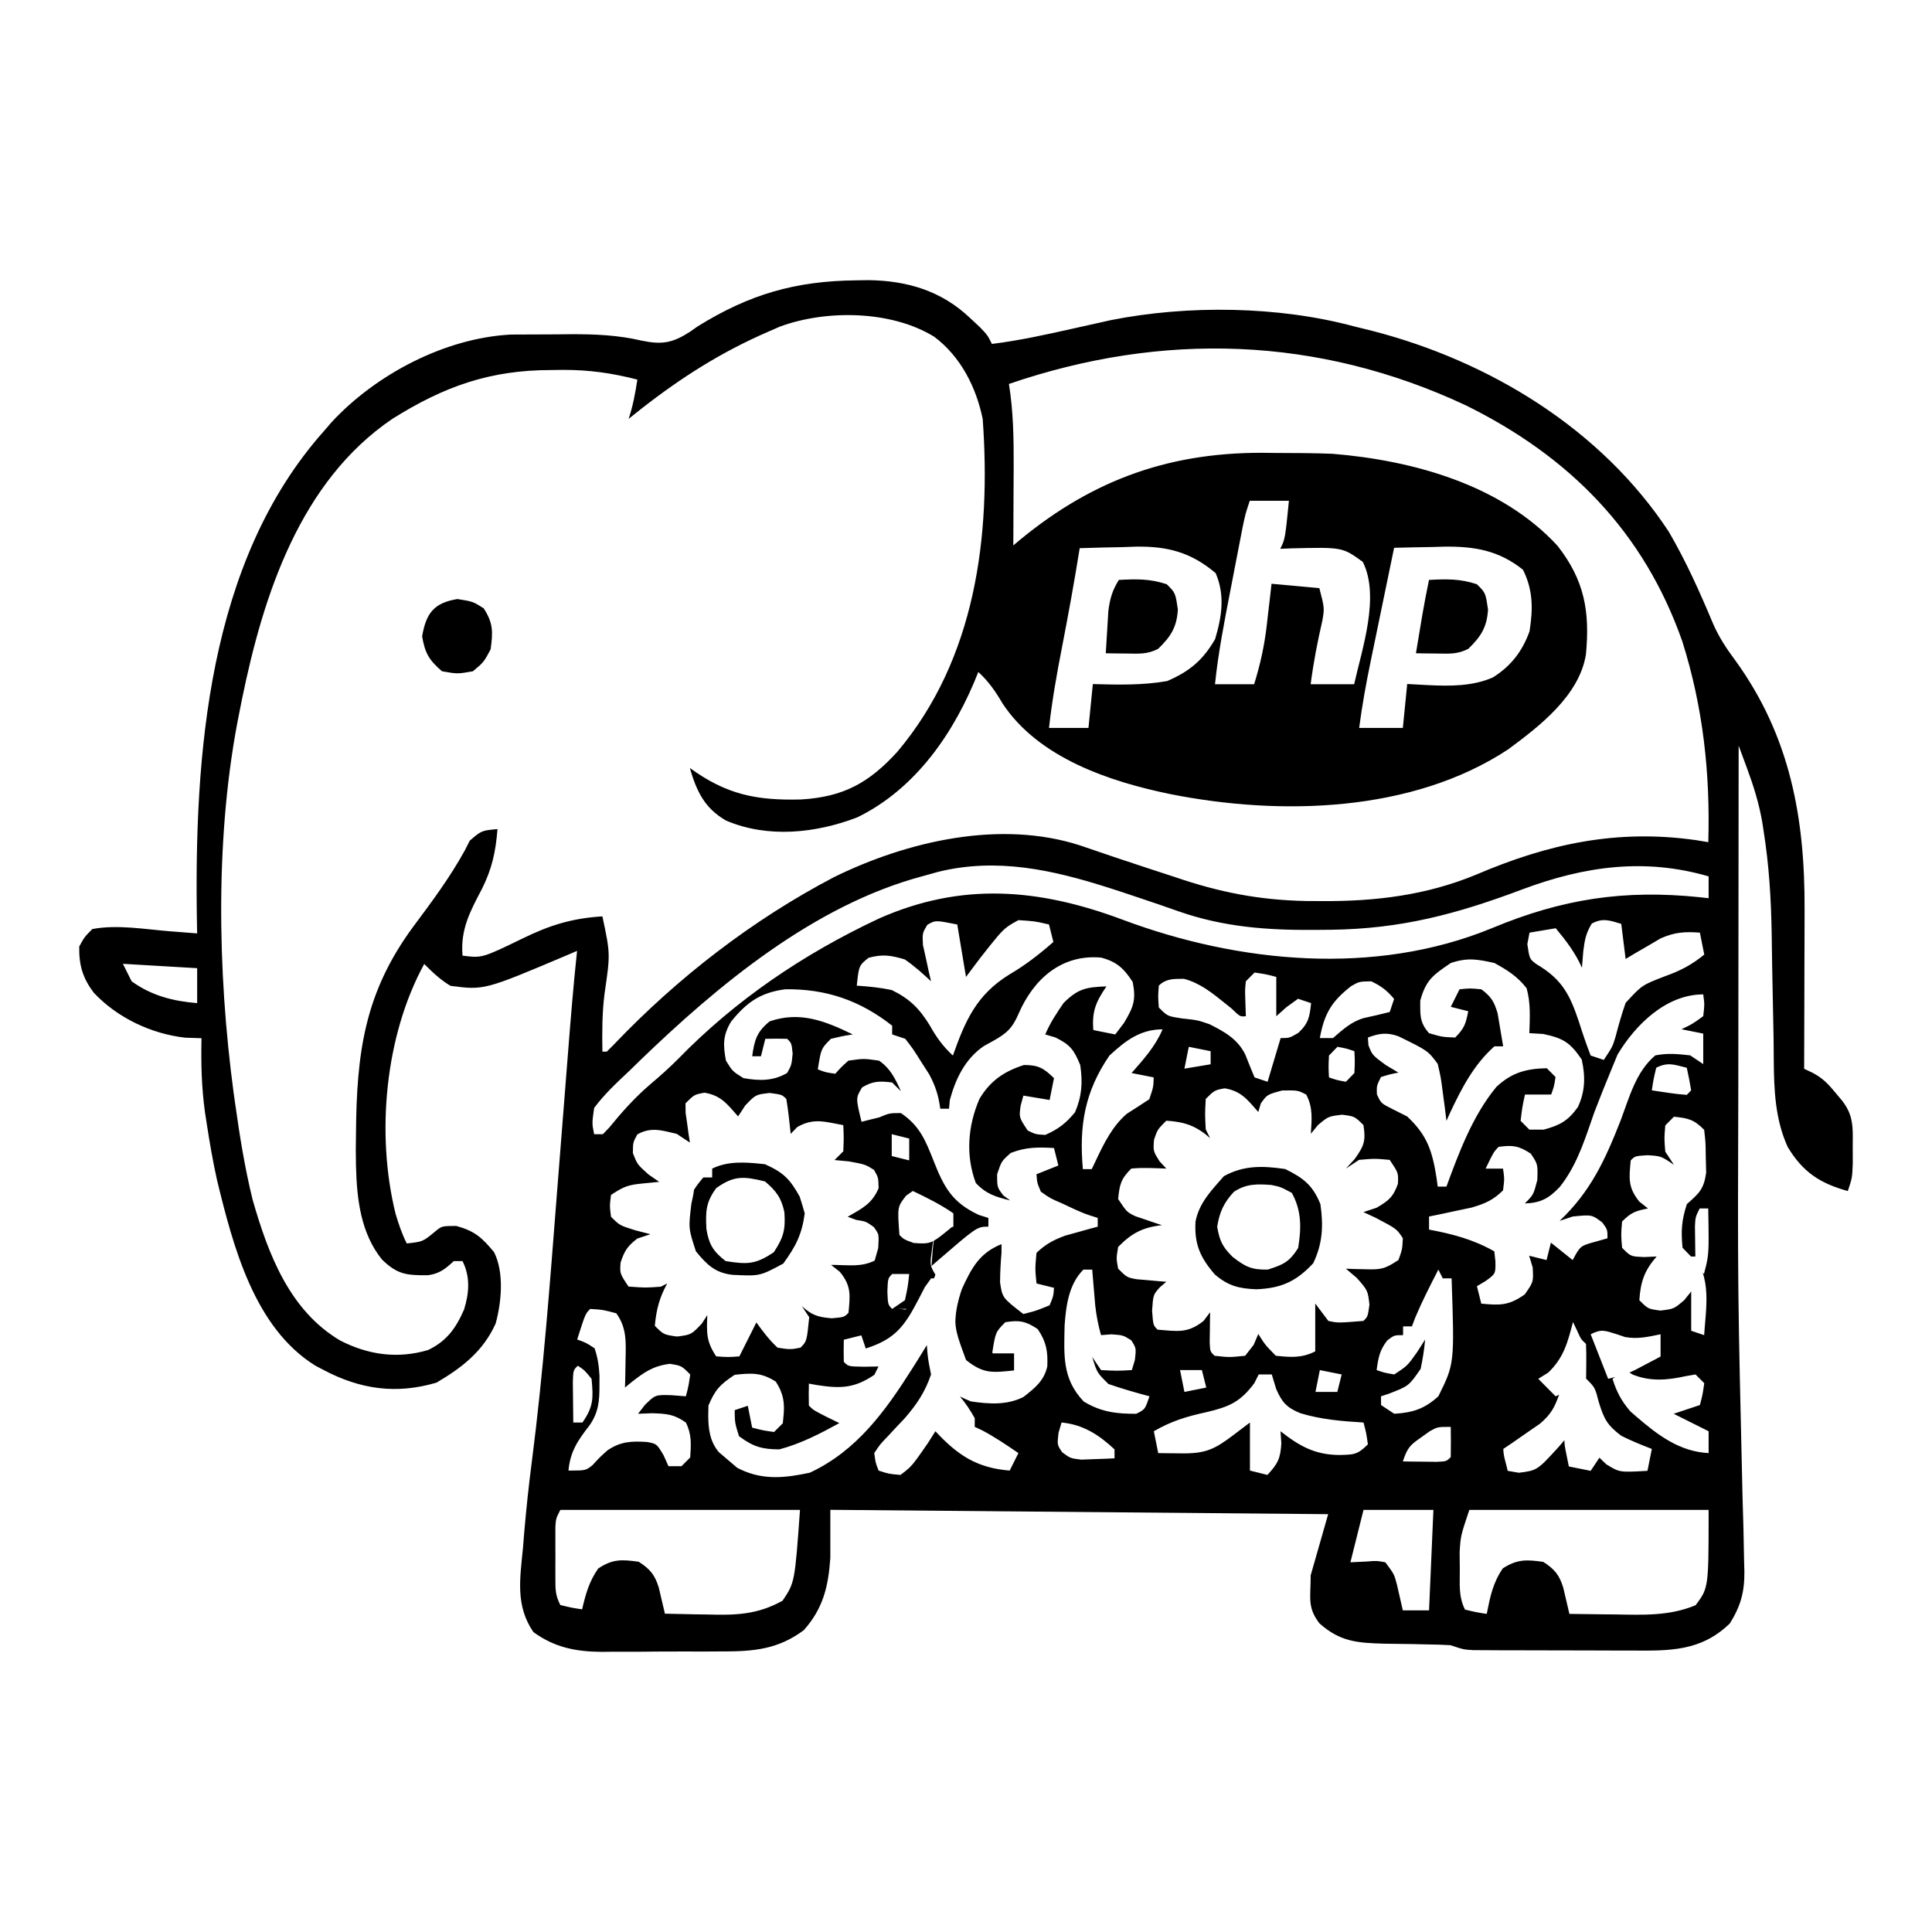 <?xml version="1.0" encoding="UTF-8"?>
<svg width="1000px" height="1000px" viewBox="0 0 1000 1000" version="1.1" xmlns="http://www.w3.org/2000/svg" xmlns:xlink="http://www.w3.org/1999/xlink">
    <title>Artboard</title>
    <g id="Artboard" stroke="none" stroke-width="1" fill="none" fill-rule="evenodd">
        <path d="M449.572,145 C469.746,145.297 487.404,150.565 502.251,164.737 C503.908,166.281 505.566,167.825 507.274,169.416 C511.15,173.495 511.15,173.495 513.411,178.016 C527.558,176.267 541.323,173.22 555.226,170.105 C559.769,169.087 564.313,168.075 568.858,167.068 C570.853,166.621 572.847,166.174 574.902,165.713 C614.655,157.796 661.841,158.366 701.014,168.975 L710.197,171.226 C771.102,186.936 828.847,222.091 863.755,275.202 C872.587,290.309 879.733,306.264 886.499,322.383 C889.619,329.659 893.499,335.528 898.224,341.877 C926.631,381.118 934.292,423.58 934.044,471.094 C934.044,471.436 934.043,471.745 934.043,472.027 L934.042,472.559 C934.042,472.642 934.042,472.723 934.042,472.801 L934.041,473.332 C934.041,473.415 934.041,473.496 934.041,473.575 L934.04,474.026 C934.04,474.099 934.04,474.17 934.04,474.241 L934.039,474.865 L934.039,474.97 L934.038,475.515 C934.038,475.591 934.038,475.668 934.038,475.748 L934.037,476.255 C934.037,476.345 934.037,476.438 934.037,476.534 L934.036,477.153 C934.036,477.486 934.035,477.856 934.035,478.275 C934.022,485.734 933.994,493.193 933.965,500.653 C933.953,505.756 933.943,510.859 933.934,515.962 C933.909,528.375 933.871,540.788 933.823,553.201 C935.945,554.204 935.945,554.204 938.108,555.227 C943.456,558.032 946.246,560.994 950.069,565.632 C951.22,567.007 952.371,568.382 953.557,569.799 C958.39,576.104 958.975,581.309 958.999,588.144 L958.999,589.025 C958.996,590.51 958.974,592.074 958.969,593.743 C958.975,596.56 958.981,599.377 958.987,602.28 C958.687,609.705 958.687,609.705 956.426,616.486 C941.868,612.423 933.209,606.694 925.347,593.743 C918.789,579.376 918.217,564.097 918.092,548.652 L918.08,546.967 C918.079,546.686 918.077,546.404 918.075,546.123 L918.065,544.376 C918.052,542.045 918.037,539.713 918.002,537.38 C917.788,524.907 917.538,512.435 917.265,499.963 C917.157,494.454 917.088,488.945 917.024,483.434 C916.731,465.434 915.67,447.825 912.828,430.032 C912.465,427.682 912.465,427.682 912.095,425.284 C910.41,415.707 907.673,406.889 904.295,397.767 C903.477,395.548 902.659,393.329 901.816,391.043 C901.389,389.897 901.156,389.272 900.939,388.689 L900.81,388.341 C900.592,387.757 900.355,387.119 899.919,385.95 C899.866,425.506 899.826,465.062 899.802,504.619 C899.791,522.995 899.775,541.372 899.749,559.749 C899.667,586.003 899.605,605.832 899.595,622.381 L899.594,623.923 L899.594,624.306 L899.594,629.346 C899.599,642.254 899.642,653.243 899.741,664.07 L899.763,666.389 C899.771,667.161 899.779,667.933 899.787,668.706 L899.813,671.026 C900.105,696.575 900.731,723.321 901.924,774.286 C902.327,785.627 902.546,796.97 902.745,808.316 C902.794,810.044 902.843,811.772 902.893,813.552 C902.955,824.15 900.971,831.234 895.399,840.241 C880.49,854.746 864.367,854.457 844.728,854.323 C842.255,854.322 839.781,854.321 837.233,854.32 C832.022,854.313 826.811,854.295 821.6,854.267 C813.609,854.226 805.619,854.221 797.628,854.221 C792.562,854.21 787.495,854.197 782.429,854.181 C780.034,854.179 777.64,854.176 775.173,854.174 C772.954,854.159 770.736,854.145 768.45,854.13 C766.499,854.122 764.547,854.113 762.536,854.104 C757.521,853.802 757.521,853.802 750.741,851.542 C746.728,851.309 742.708,851.192 738.689,851.144 C736.324,851.09 733.96,851.037 731.524,850.981 C726.562,850.884 721.6,850.814 716.638,850.769 C702.539,850.397 693.63,849.77 682.932,840.241 C676.536,831.81 678.411,827.176 678.411,815.379 C681.395,804.937 684.379,794.495 687.453,783.737 C602.421,782.991 517.389,782.245 429.78,781.477 L429.78,806.339 C428.736,821.252 426.095,832.455 416.051,843.772 C402.856,853.621 390.301,854.757 374.637,854.784 L373.361,854.783 C373.147,854.783 372.932,854.782 372.717,854.782 C369.428,854.8 369.428,854.8 366.073,854.818 C361.455,854.832 356.837,854.829 352.219,854.81 C345.19,854.791 338.165,854.856 331.136,854.927 C326.631,854.931 322.127,854.93 317.622,854.923 C315.541,854.948 313.459,854.974 311.314,855 C297.92,854.857 287.11,852.755 276.081,844.761 C266.658,831.007 269.178,816.982 270.713,800.971 C270.997,797.422 270.997,797.422 271.287,793.802 C272.34,781.422 273.645,769.1 275.243,756.78 C281.196,710.555 284.648,664.151 288.27,617.698 C289.493,602.043 290.735,586.389 291.974,570.736 C292.631,562.447 293.282,554.159 293.929,545.87 C295.333,527.951 296.782,510.052 298.684,492.177 C296.962,492.914 295.24,493.651 293.466,494.411 C250.605,512.549 250.605,512.549 233.136,510.258 C227.773,506.965 224.074,503.458 219.574,498.958 C199.252,536.095 194.545,587.082 204.741,628.21 C206.358,633.669 207.991,638.524 210.533,643.607 C218.784,642.718 218.784,642.718 224.942,637.675 C228.486,634.676 228.61,634.571 235.468,634.567 L236.243,634.567 C245.793,637.201 249.484,640.587 255.738,648.128 C261.016,658.683 259.593,673.968 256.533,685.102 C250.031,699.439 239.235,707.825 225.931,715.65 C205.146,721.783 186.582,719.163 167.587,709.152 C165.468,708.042 165.468,708.042 163.305,706.909 C131.509,687.245 120.632,644.854 112.328,610.782 C110.162,601.065 108.496,591.291 106.983,581.453 C106.703,579.645 106.423,577.838 106.135,575.975 C104.318,563.06 104.006,550.41 104.299,537.38 C101.502,537.287 98.705,537.194 95.823,537.098 C78.188,535.092 60.704,526.786 48.499,513.79 C42.794,506.162 40.829,499.565 41.011,489.917 C43.722,484.973 43.722,484.973 47.792,480.876 C60.719,478.422 75.17,481.026 88.213,482.051 C90.815,482.254 93.417,482.457 96.098,482.667 C98.059,482.822 100.019,482.977 102.039,483.136 C102.004,481.286 101.968,479.436 101.932,477.53 C100.505,391.462 107.334,290.966 167.587,223.219 C168.898,221.698 170.21,220.177 171.56,218.61 C194.44,193.817 230.38,174.892 264.489,173.167 C272.215,173.111 279.939,173.076 287.665,173.071 C290.316,173.044 292.968,173.016 295.7,172.988 C308.399,172.966 319.944,173.456 332.332,176.356 C342.797,178.493 348.158,177.486 357.09,171.751 C358.468,170.788 359.846,169.826 361.265,168.834 C387.983,152.312 411.491,145.469 443.059,145.102 C445.208,145.068 447.357,145.035 449.572,145 Z M414.078,781.513 L290.021,781.513 C287.766,785.99 287.766,785.99 287.474,790.126 C287.471,791.811 287.469,793.447 287.466,795.083 C287.463,796.921 287.46,798.704 287.457,800.487 C287.463,801.784 287.467,802.491 287.47,803.139 L287.472,803.526 C287.475,804.172 287.478,804.865 287.484,806.136 C287.475,808.056 287.466,809.92 287.457,811.784 C287.46,813.622 287.463,815.405 287.466,817.188 C287.475,822.828 287.46,825.676 290.021,830.759 C295.801,832.158 295.801,832.158 301.299,832.997 C303.15,825.039 304.906,818.625 309.617,811.872 C317.043,806.892 321.851,807.131 330.622,808.374 C336.483,812.148 338.977,815.138 341.002,821.792 L344.155,835.236 C349.243,835.375 354.33,835.485 359.42,835.564 C361.563,835.595 363.644,835.625 365.724,835.655 C380.593,836.07 391.891,835.853 405.055,828.52 C411.371,819.119 411.371,819.119 414.078,781.513 Z M884.382,781.513 L760.523,781.513 C756.019,794.972 756.019,794.972 755.5,803.489 C755.533,806.503 755.565,809.43 755.597,812.356 C755.634,819.918 754.856,826.301 758.271,833.105 C764.042,834.507 764.042,834.507 769.531,835.348 C771.347,826.305 772.648,819.45 777.835,811.795 C785.271,806.991 790.127,807.195 798.807,808.43 C804.659,812.212 807.149,815.208 809.171,821.876 L812.319,835.348 C817.932,835.441 823.546,835.515 829.16,835.567 C831.521,835.588 833.813,835.608 836.105,835.629 C850.605,835.873 864.075,836.502 877.626,830.862 C877.761,830.682 877.893,830.507 878.023,830.334 L878.404,829.825 C884.133,822.158 884.371,820.415 884.381,786.167 L884.382,781.513 Z M741.934,781.513 L705.757,781.513 C703.45,790.738 701.212,799.692 698.973,808.646 C701.952,808.502 704.844,808.362 707.735,808.223 C712.591,807.826 712.591,807.826 717.062,808.646 C721.629,814.803 721.629,814.803 723.015,820.049 L726.106,833.519 L739.673,833.519 C740.441,815.837 741.188,798.675 741.934,781.513 Z M527.291,524.541 C524.103,532.064 521.134,534.85 513.991,538.815 C512.379,539.704 510.815,540.567 509.251,541.429 C499.603,548.007 494.622,558.324 491.635,569.342 C491.49,570.879 491.35,572.372 491.21,573.864 L486.683,573.864 C485.759,567.03 484.239,562.222 480.97,556.092 C479.545,553.87 478.161,551.713 476.778,549.556 C474.7,546.252 473.661,544.6 472.635,543.117 L472.367,542.732 C471.425,541.394 470.42,540.088 468.571,537.684 C466.262,536.915 464.021,536.169 461.78,535.423 L461.78,530.9 C445.205,517.831 427.477,511.74 406.411,512.051 C393.494,513.755 386.401,518.885 378.413,528.781 C374.109,535.866 374.24,540.991 375.751,548.99 C379.147,554.502 379.147,554.502 384.807,558.035 C392.877,559.463 400.195,559.65 407.446,555.35 C409.71,551.252 409.71,551.252 410.276,545.316 C409.71,539.945 409.71,539.945 407.446,537.684 C403.674,537.592 399.898,537.588 396.126,537.684 C395.357,540.76 394.61,543.744 393.863,546.729 L389.335,546.729 C390.476,538.296 391.741,534.037 398.39,528.639 C414.135,523.268 427.098,528.472 441.404,535.423 C436.028,536.271 436.028,536.271 430.085,537.684 L429.458,538.312 C424.988,542.792 424.918,543.232 423.293,553.513 C427.397,555.068 427.397,555.068 432.349,555.774 C435.366,552.382 435.366,552.382 439.141,548.99 C447.064,547.86 447.064,547.86 454.988,548.99 C460.922,553.078 463.392,558.324 466.307,564.819 C464.768,563.282 463.274,561.789 461.78,560.297 C455.364,559.475 451.807,559.49 446.215,562.841 C442.918,568.33 442.918,568.33 445.932,580.648 C447.231,580.312 448.492,579.985 449.753,579.659 C452.396,579.016 452.396,579.016 454.988,578.387 C460.441,576.129 460.441,576.129 466.307,576.125 C476.032,582.682 479.027,590.216 483.287,600.999 C488.675,614.69 492.926,622.451 506.633,628.841 C508.317,629.369 509.951,629.882 511.585,630.395 L511.585,634.918 L511.074,634.918 C505.717,634.934 505.123,635.447 485.303,652.54 C484.233,653.468 483.194,654.368 482.155,655.269 C482.347,652.674 482.534,650.156 482.721,647.637 C482.937,645.214 483.091,643.496 483.338,642.201 C485.537,641.005 488.157,638.863 492.627,635.164 L493.474,634.918 L493.474,628.134 C493.388,628.075 493.302,628.015 493.216,627.956 L493.215,628.071 L493.215,627.842 C486.657,623.34 479.654,619.869 472.467,616.449 C471.292,617.272 470.15,618.071 469.009,618.87 C464.46,624.678 464.46,624.678 465.551,639.235 C467.857,641.513 467.857,641.513 472.9,643.365 C477.873,643.692 480.127,643.841 482.984,642.389 C482.755,643.595 482.576,645.148 482.334,647.238 C481.274,654.877 481.274,654.877 484.171,659.781 C483.918,660.427 483.669,661.057 483.423,661.672 L481.947,661.672 C480.842,663.215 479.77,664.713 478.698,666.211 C477.498,668.526 476.332,670.773 475.167,673.02 C468.104,686.575 463.114,693.125 448.561,697.823 L448.108,697.967 L447.623,696.515 C447.053,694.807 446.493,693.128 445.932,691.449 L445.883,691.461 L445.789,691.177 C443.331,691.795 440.93,692.398 438.541,692.998 L436.75,693.447 C436.654,697.229 436.658,701.014 436.75,704.795 L436.874,704.92 L436.877,705.017 C439.141,707.278 439.141,707.278 447.206,707.419 C449.76,707.373 452.242,707.328 454.721,707.283 C453.99,708.75 453.279,710.177 452.569,711.604 C442.001,718.768 434.726,718.742 422.644,716.879 C421.293,716.629 419.982,716.386 418.671,716.144 C418.575,719.925 418.58,723.71 418.671,727.492 C418.703,727.524 418.734,727.555 418.765,727.586 L418.765,727.629 L419,727.863 C421.038,729.895 421.277,730.017 427.963,733.424 C430.167,734.501 432.308,735.548 434.448,736.593 C424.3,742.15 414.623,747.187 403.418,750.188 C394.569,750.188 389.954,748.817 382.923,743.68 L382.518,743.382 L382.396,742.992 C382.164,742.258 381.959,741.605 381.776,741.015 C381.485,740.072 381.252,739.288 381.065,738.591 C380.331,735.846 380.319,734.442 380.279,729.89 C380.807,729.715 381.253,729.566 381.643,729.436 L382.436,729.172 C382.636,729.106 382.82,729.044 382.996,728.986 L383.749,728.735 C383.892,728.687 384.035,728.64 384.183,728.591 L384.642,728.438 C384.881,728.358 385.14,728.272 385.431,728.175 L386.579,727.793 C386.732,727.742 386.893,727.688 387.062,727.632 C387.821,731.442 388.557,735.141 389.294,738.84 L389.317,738.846 L389.335,738.935 C394.711,740.349 394.711,740.349 400.654,741.197 L401.181,740.671 L401.299,740.552 L401.92,739.932 L402.011,739.841 L402.649,739.204 C402.698,739.156 402.746,739.108 402.793,739.06 L403.443,738.411 L403.52,738.334 L404.33,737.525 C404.436,737.42 404.547,737.308 404.666,737.19 L405.182,736.674 C405.944,729.821 406.29,725.179 404.07,719.871 C403.46,718.37 402.646,716.818 401.582,715.151 C394.076,710.318 389.008,710.645 380.254,711.604 C372.705,716.659 370.225,719.162 366.695,727.492 C366.646,729.048 366.602,730.599 366.596,732.138 L366.595,732.717 C366.602,739.601 367.44,746.199 372.117,751.681 C373.352,752.729 374.552,753.747 375.751,754.764 C377.388,756.159 378.984,757.521 380.574,758.876 L381.526,759.693 C381.531,759.695 381.536,759.698 381.541,759.701 L381.553,759.711 C382.201,760.052 382.846,760.372 383.491,760.673 C389.475,763.475 395.309,764.547 401.291,764.554 L401.354,764.554 C407.078,764.561 412.936,763.602 419.19,762.254 C443.389,750.975 458.209,730.426 472.001,708.665 L472.909,707.229 C473.06,706.989 473.211,706.749 473.362,706.51 L474.266,705.069 C474.868,704.108 475.47,703.145 476.07,702.181 C477.313,700.162 478.521,698.199 479.727,696.238 C480.227,702.733 480.294,703.322 481.65,710.118 L481.843,711.088 L481.91,711.417 C478.77,720.575 474.643,726.707 468.344,734.029 C466.92,735.53 465.539,736.988 464.157,738.445 C463.131,739.549 462.575,740.147 462.062,740.698 L461.785,740.997 C461.274,741.546 460.729,742.132 459.723,743.215 C455.439,747.675 455.439,747.675 452.516,752.118 C453.196,757.197 453.196,757.197 454.777,761.162 L455.47,761.393 C459.879,762.86 460.161,762.885 466.082,763.424 C468.009,761.964 469.302,760.985 470.464,759.901 L470.721,759.658 L470.974,759.41 C473.118,757.281 475.065,754.469 480.214,747.03 C482.212,743.89 482.212,743.89 484.171,740.812 C495.638,753.162 505.563,759.799 522.609,761.162 C522.917,760.547 523.223,759.936 523.527,759.327 L527.132,752.118 C520.931,747.89 514.841,743.745 508.195,740.247 C506.946,739.67 505.733,739.111 504.521,738.551 L504.521,734.029 C502.126,729.8 499.664,726.079 496.837,722.801 C498.662,723.705 500.559,724.548 502.53,725.368 C511.852,726.743 521.118,727.391 529.697,723.107 C535.589,718.482 540.293,714.861 542.069,707.349 C542.434,699.524 541.589,694.558 537.196,688.057 L536.989,687.925 L536.889,687.773 C530.837,683.83 527.72,683.245 520.801,684.3 L520.364,684.368 C515.279,689.475 515.279,689.475 513.584,700.256 L513.887,700.255 C513.875,700.334 513.862,700.414 513.849,700.494 L524.883,700.494 L524.883,709.335 C513.706,710.476 509.263,711.17 500.407,704.246 L500.157,704.049 C500.101,703.982 500.045,703.915 499.99,703.847 C496.355,693.993 494.701,689.496 494.485,684.246 C494.606,678.584 495.894,672.909 497.905,667.114 C502.827,656.422 506.931,648.536 518.377,643.963 L518.377,648.485 C517.926,653.58 517.667,658.598 517.625,663.713 C518.798,671.706 518.798,671.706 529.697,680.143 C531.707,679.63 533.11,679.272 534.28,678.945 L534.805,678.795 C537.191,678.103 538.765,677.461 543.28,675.62 C545.261,670.815 545.261,670.815 545.544,666.575 C544.02,666.195 543.003,665.941 542.16,665.73 L541.672,665.608 C541.302,665.516 540.955,665.43 540.597,665.34 L539.777,665.135 C539.148,664.978 538.424,664.797 537.463,664.557 L536.83,664.399 L536.488,664.314 C535.733,656.684 535.733,656.684 536.488,648.485 C541.184,643.969 545.263,641.805 551.381,639.555 C553.437,638.988 555.433,638.437 557.429,637.886 C559.51,637.3 561.53,636.732 563.549,636.163 C565.125,635.74 566.654,635.329 568.183,634.918 L568.183,630.395 C561.535,628.287 561.535,628.287 555.855,625.758 C553.793,624.788 551.791,623.847 549.789,622.905 C543.721,620.312 543.721,620.312 538.752,616.828 C536.781,612.141 536.781,612.141 536.488,607.783 C540.337,606.245 544.072,604.753 547.808,603.26 C547.747,603.017 547.689,602.786 547.634,602.567 L547.241,600.996 C547.137,600.582 547.046,600.217 546.962,599.88 L546.84,599.393 C546.761,599.078 546.687,598.78 546.611,598.478 L546.496,598.018 C546.386,597.581 546.269,597.113 546.13,596.557 L546.005,596.058 C545.874,595.534 545.723,594.932 545.544,594.215 C537.225,593.727 531,593.706 523.188,596.759 C518.377,600.999 518.377,600.999 516.113,607.783 L516.114,608.872 C516.124,614.58 516.297,614.807 519.368,618.807 C520.57,619.671 521.738,620.511 522.905,621.35 C515.331,619.501 510.472,618.054 505.077,612.305 C499.721,598.041 500.949,582.719 506.96,568.794 C512.481,559.5 519.626,554.561 529.98,551.252 C537.596,551.252 540.14,552.846 545.544,558.035 C544.774,561.88 544.027,565.611 543.28,569.342 C538.662,568.573 534.179,567.827 529.697,567.08 C529.216,568.858 528.749,570.584 528.282,572.31 C527.463,578.17 527.434,578.379 531.493,584.469 L531.961,585.17 C536.064,587.149 536.064,587.149 541.016,587.432 C547.805,584.455 551.711,581.401 556.439,575.701 C560.003,567.27 560.462,560.275 559.127,551.252 C555.865,543.364 553.949,540.732 546.251,536.978 C544.471,536.449 542.744,535.936 541.016,535.423 C543.55,529.441 546.801,524.549 550.496,519.17 C558.031,511.644 562.261,510.959 572.711,510.549 C567.259,518.49 565.09,523.498 565.919,533.162 C569.768,533.931 573.503,534.677 577.239,535.423 C578.778,533.405 580.272,531.446 581.766,529.487 C586.698,521.176 588.101,517.713 586.294,508.288 C581.703,501.256 578.129,497.811 569.899,495.648 C549.622,493.85 535.176,506.485 527.291,524.541 Z M658.274,711.417 L651.491,711.417 C651.106,712.186 650.728,712.943 650.352,713.695 L649.23,715.939 C642.04,725.609 636.253,728.163 624.499,730.92 C614.338,733.112 606.181,735.588 597.225,740.812 C597.994,744.656 598.74,748.387 599.486,752.118 C601.282,752.145 603.025,752.171 604.768,752.197 C607.104,752.218 609.372,752.239 611.639,752.259 C623.858,752.401 628.572,750.236 638.207,742.932 C641.186,740.674 644.077,738.482 646.969,736.29 L646.969,761.162 C648.199,761.47 649.414,761.774 650.621,762.076 L654.221,762.976 L656.013,763.424 C661.337,757.656 662.758,755.034 663.22,747.03 C663.076,744.916 662.936,742.864 662.796,740.812 C672.561,748.449 680.422,752.942 693.038,753.107 C700.65,752.907 702.503,753.111 708.018,747.596 C707.17,741.66 707.17,741.66 705.757,736.29 C694.686,735.632 683.763,734.718 673.112,731.485 C666.07,728.654 663.551,725.852 660.535,718.907 C659.766,716.361 659.02,713.889 658.274,711.417 Z M814.171,684.283 C811.404,694.879 809.422,702.723 801.394,710.428 C799.628,711.533 797.914,712.606 796.2,713.678 C799.255,716.754 802.22,719.738 805.185,722.723 C805.832,722.444 806.426,722.188 806.976,721.951 C804.566,728.546 802.939,731.858 797.101,736.896 C794.776,738.495 792.52,740.048 790.264,741.6 C787.928,743.229 785.66,744.811 783.393,746.392 C780.725,748.195 780.725,748.195 778.111,749.962 C778.111,752.318 778.677,754.632 779.287,756.929 L779.621,758.18 C779.898,759.222 780.165,760.261 780.372,761.301 C782.342,761.638 784.254,761.966 786.166,762.293 C795.645,761.083 795.645,761.083 806.781,748.899 C807.796,747.719 808.781,746.573 809.766,745.427 L809.767,745.907 C809.767,746.058 809.769,746.203 809.771,746.343 L809.775,746.511 C809.777,746.567 809.779,746.622 809.781,746.677 L809.792,746.927 L809.803,747.093 C809.911,748.685 810.338,750.774 812.027,759.033 C815.871,759.804 819.602,760.553 823.333,761.301 C824.87,758.988 826.362,756.743 827.855,754.498 C829.056,755.654 830.222,756.777 831.388,757.899 C838.256,762.138 838.256,762.138 852.727,761.301 L852.922,760.32 C853.505,757.399 853.754,756.148 854.102,754.404 L854.216,753.834 C854.412,752.848 854.648,751.663 854.988,749.962 C849.546,747.863 844.364,745.763 839.16,743.159 C831.971,737.703 830.284,734.632 827.572,725.867 C825.594,718.214 825.594,718.214 821.071,713.678 C821.03,713.696 820.989,713.713 820.948,713.73 C820.963,713.004 820.976,712.285 820.989,711.567 C821.01,709.642 821.03,707.774 821.05,705.906 C821.098,702.467 821.071,699.024 820.91,695.589 C818.292,693.184 818.292,693.184 816.277,688.664 C815.561,687.175 814.866,685.729 814.171,684.283 Z M305.493,677.5 L305.324,677.67 C305.076,677.919 304.854,678.145 304.649,678.366 L304.515,678.512 C304.427,678.609 304.342,678.706 304.26,678.804 L304.139,678.951 L304.021,679.102 C303.963,679.178 303.906,679.255 303.849,679.335 L303.737,679.497 C303.553,679.772 303.375,680.075 303.194,680.428 L303.086,680.647 C302.174,682.521 301.139,685.78 298.741,693.328 C303.279,694.946 303.279,694.946 307.743,697.85 C309.397,702.649 309.995,706.922 310.292,711.991 C310.283,714.627 310.283,714.627 310.275,717.211 C310.301,725.099 309.799,731.084 305.141,737.756 C299.199,745.427 295.144,751.182 294.241,761.162 L295.467,761.162 C303.25,761.156 303.414,761.021 306.855,758.195 C310.401,754.293 310.401,754.293 314.485,750.66 C321.24,746.07 326.878,745.864 334.871,746.368 C339.923,747.303 339.923,747.303 343.468,753.248 C344.329,755.17 345.164,757.036 346,758.901 L352.751,758.901 C354.281,757.364 355.767,755.871 357.252,754.379 C357.681,747.476 358.11,742.536 355.001,736.29 C348.84,732.004 345.228,731.742 337.561,731.485 C335.074,731.581 332.661,731.674 330.247,731.768 C331.443,730.23 332.603,728.738 333.763,727.245 C339.158,721.904 339.158,721.904 347.688,722.158 C350.174,722.35 352.588,722.536 355.001,722.723 C355.306,721.562 355.544,720.652 355.739,719.878 L355.878,719.322 C356.36,717.364 356.56,716.224 356.95,713.526 L357.122,712.329 C357.163,712.042 357.206,711.738 357.252,711.417 C352.751,706.895 352.751,706.895 346.703,705.906 C337.766,707.092 333.444,710.265 326.467,715.728 C325.457,716.568 324.476,717.385 323.496,718.201 C323.576,715.114 323.576,715.114 323.654,712.088 C323.696,709.362 323.736,706.715 323.777,704.068 C323.96,694.867 324.535,687.422 318.995,679.761 C312.103,677.924 312.103,677.924 305.493,677.5 Z M750.908,738.551 C744.144,738.551 744.144,738.551 740.11,740.759 C738.702,741.764 737.336,742.741 735.97,743.717 C729.853,747.975 728.57,749.098 726.106,756.422 C727.756,756.449 729.358,756.475 730.959,756.501 C733.094,756.521 735.166,756.541 737.239,756.562 C740.401,756.601 740.401,756.601 743.501,756.64 C748.653,756.422 748.653,756.422 750.908,754.188 C751,748.977 751.003,743.762 750.908,738.551 Z M549.457,736.29 C548.923,738.112 548.404,739.881 547.886,741.649 C547.172,747.878 547.172,747.878 549.814,751.716 C554.027,754.831 554.027,754.831 559.694,755.51 C561.797,755.426 563.838,755.346 565.879,755.265 C569.546,755.153 573.212,755.019 576.875,754.831 L576.875,750.195 C568.836,742.652 560.529,737.311 549.457,736.29 Z M823.333,690.611 C826.408,698.454 829.392,706.066 832.377,713.678 C833.809,713.313 835.015,713.006 836.049,712.738 L834.638,713.678 C836.783,720.503 839.178,725.005 843.824,730.496 C844.287,730.9 844.751,731.305 845.215,731.708 L846.142,732.513 L847.071,733.315 C858.06,742.782 869.283,751.344 884.382,752.118 L884.382,740.812 C879.989,738.616 875.688,736.465 871.414,734.328 L866.293,731.768 L875.378,728.739 C876.875,728.24 878.367,727.743 879.859,727.245 C881.273,721.875 881.273,721.875 882.121,715.939 L877.598,711.417 C875.101,711.845 875.101,711.845 872.652,712.265 C863.065,714.396 854.158,715.193 844.954,711.417 C844.215,710.944 843.782,710.667 843.404,710.425 C844.204,710.081 845.092,709.67 846.261,709.128 C847.883,708.273 849.457,707.443 851.031,706.614 C853.862,705.133 856.689,703.646 859.51,702.145 L859.51,690.611 C853.109,691.946 847.624,693.22 841.139,692.052 C839.697,691.562 838.298,691.086 836.899,690.611 C830.853,688.797 829.086,687.676 823.333,690.611 Z M299.097,706.895 C298.87,707.112 298.664,707.309 298.478,707.492 L298.264,707.706 C296.728,709.268 296.702,709.985 296.502,715.312 C296.53,717.88 296.557,720.372 296.585,722.864 C296.623,727.34 296.669,731.815 296.733,736.29 L301.462,736.29 C307.286,727.935 307.113,723.553 306.191,713.678 C302.644,709.297 302.644,709.297 299.097,706.895 Z M565.331,657.15 L560.772,657.15 C553.205,664.655 551.771,675.882 551.049,685.924 C550.73,701.469 549.698,713.602 560.915,725.402 C569.707,730.783 577.862,731.861 588.125,731.761 C588.285,731.682 588.44,731.605 588.589,731.531 L589.02,731.316 C592.696,729.467 592.844,729.024 594.964,722.718 C587.805,720.806 580.732,718.797 573.736,716.359 C567.923,710.627 567.825,710.53 565.456,702.777 L565.333,702.372 L566.256,703.745 C567.483,705.57 568.686,707.361 569.89,709.152 C578.153,709.576 578.153,709.576 585.846,709.152 C586.637,706.511 586.637,706.511 587.413,703.923 C588.125,697.847 588.125,697.847 585.561,693.749 C581.287,691.064 581.287,691.064 575.161,690.64 C573.369,690.784 571.629,690.924 569.89,691.064 C568.417,685.907 567.498,681.036 566.889,675.697 C566.699,673.426 566.513,671.223 566.328,669.02 C566.132,666.726 565.941,664.499 565.75,662.272 C565.607,660.531 565.469,658.84 565.331,657.15 Z M744.495,657.15 C740.261,665.355 736.091,673.512 732.512,682.022 C731.93,683.56 731.365,685.052 730.8,686.545 L726.235,686.545 L726.235,691.067 C721.67,691.067 721.67,691.067 718.103,693.752 C714.076,698.782 713.398,702.865 712.54,709.156 C716.677,710.569 716.677,710.569 721.67,711.417 C728.517,706.895 728.517,706.895 733.51,699.829 C734.917,697.619 736.282,695.473 737.647,693.328 C737.201,698.506 736.395,703.46 735.311,708.547 C729.16,717.416 729.16,717.416 718.656,721.46 C717.353,721.889 716.087,722.306 714.822,722.723 L714.822,727.245 C717.15,728.783 719.41,730.275 721.67,731.768 C731.443,731.15 737.271,729.223 744.495,722.723 C752.852,705.825 752.852,705.825 751.342,661.672 L746.777,661.672 C746.001,660.134 745.248,658.642 744.495,657.15 Z M683.146,709.156 C682.377,713 681.631,716.731 680.885,720.462 L692.19,720.462 C692.959,717.387 693.705,714.402 694.451,711.417 C690.607,710.648 686.877,709.902 683.146,709.156 Z M622.097,709.156 L610.791,709.156 C611.56,713 612.306,716.731 613.052,720.462 C616.896,719.693 620.627,718.947 624.358,718.201 C623.589,715.125 622.843,712.141 622.097,709.156 Z M633.867,563.312 C628.624,564.298 628.624,564.298 624.09,568.804 C623.665,576.69 623.665,576.69 624.09,584.576 C624.861,586.108 625.609,587.595 626.357,589.082 C619.139,582.736 613.31,580.693 603.687,580.07 C603.397,580.357 603.127,580.627 602.872,580.88 L602.386,581.367 C599.132,584.637 598.957,585.145 597.311,589.927 C596.886,595.842 596.886,595.842 600.145,601.052 C601.349,602.345 602.518,603.6 603.687,604.854 C597.546,604.657 591.645,604.246 585.551,604.854 C580.127,610.244 579.484,613.14 578.75,620.626 C583.284,627.386 583.284,627.386 587.694,629.524 C589.374,630.09 591.004,630.639 592.635,631.188 C594.327,631.771 595.97,632.338 597.612,632.904 C598.907,633.326 600.163,633.735 601.42,634.145 C591.494,635.272 585.733,638.272 578.75,645.411 C577.758,651.325 577.758,651.325 578.75,656.676 C583.284,661.183 583.284,661.183 588.19,662.115 C590.087,662.277 591.928,662.434 593.769,662.591 C595.678,662.764 597.53,662.933 599.383,663.101 C600.846,663.215 602.267,663.325 603.687,663.436 C602.543,664.411 601.432,665.358 600.322,666.305 C596.886,670.195 596.886,670.195 596.319,678.363 C596.856,685.574 596.884,685.947 598.819,687.887 L599.038,688.106 L599.153,688.22 C609.508,689.064 614.73,690.255 622.957,683.714 C624.113,682.182 625.235,680.695 626.357,679.208 C626.33,680.689 626.304,682.127 626.277,683.564 C626.256,685.482 626.236,687.344 626.215,689.206 C626.188,691.118 626.162,692.974 626.136,694.83 C626.357,699.486 626.357,699.486 628.624,701.739 C636.275,702.584 636.275,702.584 644.493,701.739 C645.987,699.824 647.436,697.965 648.886,696.106 C649.705,694.191 650.5,692.332 651.294,690.473 C654.837,696.106 654.837,696.106 660.363,701.739 C668.17,702.542 673.673,703.01 680.766,699.486 L680.766,674.701 C683.078,677.766 685.322,680.74 687.567,683.714 C688.691,683.951 689.562,684.134 690.387,684.265 L690.661,684.306 C690.752,684.319 690.842,684.332 690.933,684.344 L691.204,684.377 C691.386,684.398 691.569,684.417 691.755,684.433 L692.037,684.454 C692.464,684.484 692.914,684.5 693.413,684.503 L693.753,684.503 C696.015,684.49 699.298,684.227 705.703,683.714 C705.747,683.67 705.791,683.626 705.834,683.584 L706.196,683.221 C707.975,681.423 708.037,680.975 708.82,675.265 C707.97,667.942 707.97,667.942 702.302,661.464 C700.376,659.836 698.505,658.256 696.635,656.676 C698.071,656.73 699.465,656.782 700.859,656.835 C702.747,656.877 704.579,656.917 706.411,656.958 C714.727,657.197 716.576,656.982 723.839,652.17 C725.823,646.678 725.823,646.678 726.106,640.904 C722.906,636.039 722.906,636.039 712.079,630.343 C709.911,629.337 707.807,628.361 705.703,627.386 C708.015,626.619 710.26,625.876 712.504,625.132 C718.718,621.5 721.146,619.583 723.556,612.74 C723.839,607.107 723.839,607.107 719.305,600.348 C711.512,599.644 711.512,599.644 703.436,600.348 C701.124,601.88 698.879,603.367 696.635,604.854 C698.177,603.178 699.673,601.552 701.169,599.926 C706.061,593.088 707.033,590.473 705.703,582.323 C701.169,577.817 701.169,577.817 694.651,576.972 C687.567,577.817 687.567,577.817 682.183,582.323 C680.93,583.855 679.714,585.342 678.499,586.829 C678.925,579.349 679.692,573.29 676.09,566.551 C671.698,564.298 671.698,564.298 663.621,564.439 C655.828,566.551 655.828,566.551 652.57,571.198 C651.926,573.403 651.926,573.403 651.294,575.564 C645.713,569.224 642.433,564.698 633.867,563.312 Z M364.601,565.573 C359.355,566.561 359.355,566.561 354.818,571.078 C354.836,572.739 354.854,574.352 354.871,575.965 C355.054,577.24 355.154,577.936 355.246,578.574 L355.3,578.954 C355.392,579.59 355.489,580.272 355.669,581.522 C355.928,583.424 356.18,585.269 356.431,587.115 C356.654,588.572 356.87,589.987 357.087,591.402 C354.773,589.866 352.527,588.376 350.281,586.885 C342.496,585.086 337.037,583.151 329.864,587.168 C327.701,591.205 327.6,591.393 327.596,596.173 L327.595,596.906 C329.864,602.693 329.864,602.693 335.677,607.915 C337.557,609.211 339.382,610.468 341.207,611.726 C338.266,612.014 335.412,612.293 332.558,612.573 C325.093,613.304 322.833,614.133 316.253,618.501 C315.544,624.146 315.544,624.146 316.253,629.792 C320.79,634.308 320.79,634.308 329.013,636.849 C331.616,637.52 334.143,638.173 336.67,638.825 C333.233,639.965 333.233,639.965 329.864,641.083 C324.821,644.944 323.2,647.423 321.215,653.503 C320.79,659.149 320.79,659.149 325.327,665.923 C325.631,665.945 325.923,665.966 326.204,665.986 C334.115,666.556 334.115,666.556 342.023,665.993 C343.156,665.427 344.265,664.874 345.367,664.324 C341.366,671.44 339.657,678.02 338.938,686.247 C343.475,690.764 343.475,690.764 349.997,691.752 C350.112,691.736 350.224,691.72 350.334,691.705 C350.477,691.726 350.626,691.749 350.778,691.772 C357.839,690.786 357.839,690.786 363.205,685.151 C364.141,683.714 365.056,682.309 365.967,680.912 L366.113,680.688 C365.753,689.561 365.422,694.177 370.698,702.055 C373.911,702.284 375.391,702.389 376.918,702.371 C378.464,702.389 379.797,702.284 382.692,702.056 C385.326,696.801 387.893,691.678 390.451,686.575 L391.504,684.474 L391.491,684.502 C394.988,689.277 398.111,693.516 402.458,697.539 C405.641,698.043 407.2,698.29 408.642,698.279 C410.255,698.337 411.512,698.093 414.324,697.548 L414.382,697.489 L414.665,697.207 C417.589,694.276 417.633,693.839 418.843,681.77 C417.613,679.931 416.413,678.135 415.219,676.348 L415.032,676.069 L415.341,676.34 C419.95,680.366 422.861,681.683 429.648,682.258 L429.996,682.287 L430.032,682.289 L430.277,682.311 C430.372,682.318 430.467,682.326 430.563,682.334 C436.918,681.77 436.918,681.77 439.177,679.516 C440.051,670.278 440.69,665.578 434.658,658.245 C433.122,657.047 431.631,655.885 430.14,654.723 L432.399,654.723 C439.772,654.857 446.048,655.803 452.734,652.469 C453.358,650.266 453.964,648.127 454.57,645.989 C454.784,642.415 454.89,640.655 454.597,639.294 L454.635,638.825 C454.554,638.743 454.474,638.664 454.395,638.585 C454.043,637.589 453.407,636.682 452.345,635.168 C448.337,632.271 448.219,632.186 443.237,631.435 C441.72,630.879 440.238,630.335 438.755,629.792 C446.202,625.533 451.418,623.037 454.777,614.972 C454.635,609.468 454.635,609.468 452.367,605.516 C447.83,602.693 447.83,602.693 439.464,601.14 C436.909,600.9 434.429,600.668 431.95,600.435 C433.492,598.899 434.989,597.409 436.487,595.918 C436.77,588.861 436.77,588.861 436.487,582.369 C426.978,580.633 421.167,578.491 412.667,583.357 C411.51,584.556 410.387,585.721 409.264,586.885 C408.589,580.838 408.027,574.814 406.995,568.819 C404.727,566.561 404.727,566.561 398.346,565.714 C392.463,566.403 391.367,566.532 388.261,569.596 L387.862,569.994 C387.246,570.616 386.549,571.346 385.727,572.207 C384.474,574.126 383.258,575.989 382.041,577.852 C376.456,571.499 373.173,566.962 364.601,565.573 Z M403.727,169.026 C400.723,170.34 400.723,170.34 397.779,171.629 C373.515,182.123 352.836,195.246 332.024,211.511 C329.765,213.311 327.571,215.058 325.378,216.805 C327.644,210.019 328.804,203.53 329.903,196.476 C316.812,193.102 304.93,191.422 291.414,191.451 C288.285,191.493 288.285,191.493 285.218,191.535 C253.566,191.557 229.882,199.974 203.078,216.805 C155.256,249.225 136.267,308.064 125.227,362.048 C124.815,364.121 124.414,366.133 124.014,368.145 C111.213,430.737 112.469,502.54 120.939,565.746 C121.215,567.681 121.483,569.559 121.752,571.438 C124.089,588.147 126.746,604.742 130.802,621.132 C138.871,649.268 149.889,678.32 176.034,693.828 C190.56,701.286 205.706,703.459 221.559,698.778 C231.321,694.103 236.016,687.369 240.198,677.822 C242.865,669.209 243.485,660.906 239.402,652.755 L234.877,652.755 C230.512,656.778 227.363,659.349 221.373,660.061 C210.283,660.141 205.626,659.63 197.687,651.908 C186.765,638.326 184.702,620.795 184.271,603.784 L184.241,602.477 C184.191,600.082 184.17,597.7 184.158,595.343 C184.191,592.495 184.222,589.731 184.254,586.967 C184.565,544.941 188.606,513.894 213.967,479.537 C223.497,466.782 232.818,454.243 240.534,440.286 C241.855,437.679 241.855,437.679 243.15,435.124 C249.207,429.905 249.207,429.905 257.503,429.133 C256.579,440.847 254.675,449.686 249.411,460.174 C243.318,471.787 238.252,481.067 239.402,494.638 C249.546,495.914 249.546,495.914 270.512,485.744 C284.578,478.854 296.085,475.294 311.803,474.309 C315.927,493.736 315.927,493.736 312.934,514.121 C311.631,524.251 311.641,534.124 311.803,544.332 L314.065,544.332 C315.364,543.03 316.624,541.767 317.883,540.503 C350.728,506.05 389.526,476.061 431.716,453.98 C469.648,435.366 517.84,424.166 559.222,437.645 C570.728,441.611 582.256,445.497 593.822,449.286 C598.614,450.846 603.404,452.41 608.193,453.98 C630.991,461.805 651.759,465.891 676.004,466.359 C680.393,466.381 680.393,466.381 684.694,466.403 C712.177,466.552 738.456,463.32 764.004,452.736 C801.427,436.734 836.852,429.069 877.644,434.824 C879.88,435.193 882.05,435.551 884.219,435.909 C885.24,400.181 881.525,366.109 870.75,331.943 C850.776,275.137 812.287,236.215 758.655,209.777 C682.376,174.045 601.647,171.529 522.217,198.735 C524.546,213.092 524.715,227.147 524.678,241.678 C524.649,246.224 524.621,250.77 524.604,255.316 C524.582,262.406 524.554,269.495 524.515,276.584 C524.503,278.531 524.491,280.421 524.479,282.31 C562.662,249.751 602.711,234.279 653.231,234.368 C657.051,234.411 657.051,234.411 660.796,234.452 C670.42,234.458 680.025,234.509 689.643,234.876 C731.274,238.282 776.982,250.828 806.154,282.478 C820.107,300.317 822.996,316.393 820.869,338.781 C817.412,360.051 796.938,375.837 780.568,387.91 C730.899,420.64 662.663,422.316 605.93,411.063 C574.28,404.58 537.586,392.307 518.965,364.192 C515.252,357.863 511.8,352.802 506.379,347.816 C494.275,378.699 474.258,408.196 443.674,423.089 C422.134,431.315 397.506,433.922 375.86,424.757 C364.649,418.313 360.592,409.612 357.053,397.51 C376.003,411.226 391.219,414.385 414.615,413.807 C436.578,412.483 449.721,405.272 464.479,389.101 C504.967,341.049 513.035,277.649 508.642,216.805 C505.212,200.274 497.205,184.534 483.56,174.302 C461.482,160.673 427.903,160.164 403.727,169.026 Z M866.418,578.01 C864.897,579.547 863.421,581.039 861.945,582.532 C861.386,589.174 861.386,589.174 861.945,596.099 C863.466,598.405 864.942,600.644 866.418,602.882 C859.709,598.36 859.709,598.36 852.719,597.936 C846.765,598.328 846.324,598.358 844.516,600.155 L844.292,600.379 C844.215,600.457 844.135,600.537 844.053,600.621 C843.188,609.889 842.555,614.604 848.526,621.961 C850.047,623.162 851.523,624.328 852.999,625.494 C846.586,626.79 844.362,627.441 839.579,632.277 C839.02,639.061 839.02,639.061 839.579,645.844 C839.815,646.082 840.038,646.307 840.25,646.521 L840.857,647.127 C844.13,650.369 844.788,650.396 851.042,650.649 C853.228,650.553 855.35,650.46 857.472,650.366 C851.173,657.565 849.145,663.38 848.526,672.978 C852.999,677.5 852.999,677.5 859.429,678.348 C866.418,677.5 866.418,677.5 871.73,672.978 C872.966,671.44 874.165,669.948 875.365,668.455 L875.365,688.806 C878.753,689.948 878.753,689.948 882.074,691.067 C882.232,688.474 882.481,685.765 882.709,683.004 L882.805,681.818 L882.897,680.627 C883.453,673.161 883.632,665.452 881.297,658.733 L881.961,659.411 C883.829,652.28 884.371,650.212 884.381,641.067 L884.381,640.278 C884.374,636.645 884.293,631.939 884.182,625.494 L879.74,625.494 C877.519,630.016 877.519,630.016 877.302,634.909 C877.328,636.801 877.354,638.637 877.38,640.474 C877.401,642.378 877.421,644.226 877.441,646.074 C877.467,647.533 877.493,648.95 877.519,650.366 L875.256,650.366 L875.237,650.345 C873.788,648.845 872.34,647.345 870.892,645.844 C870.018,637.156 870.405,631.492 873.128,623.232 C879.435,617.687 881.872,615.59 883.105,607.033 C883.04,604.373 882.977,601.79 882.913,599.208 C882.826,591.347 882.826,591.347 882.074,584.793 C876.757,579.418 873.793,578.755 866.418,578.01 Z M463.548,676.918 L463.725,676.963 C464.857,677.246 466.095,677.458 468.571,677.882 C468.79,677.736 469.008,677.591 469.224,677.448 C467.225,677.611 465.485,677.379 463.548,676.918 Z M470.605,659.411 L461.781,659.411 C459.575,661.672 459.575,661.672 459.299,668.455 C459.575,675.239 459.575,675.239 461.781,677.5 C464.031,675.962 466.215,674.47 468.399,672.978 C469.915,665.912 469.915,665.912 470.605,659.411 Z M881.593,514.697 C862.467,514.697 846.562,530.291 837.243,545.835 C836.237,548.278 835.262,550.649 834.286,553.021 C831.19,560.501 828.173,568.004 825.275,575.564 C824.89,576.659 824.51,577.755 824.132,578.85 L823.567,580.491 C819.422,592.52 815.327,604.362 807.254,614.451 C801.766,620.213 797.422,622.663 789.232,622.904 C793.737,618.396 793.737,618.396 795.709,610.787 C795.99,602.616 795.99,602.616 792.329,597.121 C786.133,593.041 782.99,592.615 775.716,593.598 C775.637,593.678 775.56,593.754 775.485,593.829 L775.269,594.047 C774.497,594.825 773.976,595.386 773.429,596.189 L773.279,596.415 C772.801,597.149 772.286,598.095 771.556,599.547 L771.319,600.022 C770.706,601.255 769.948,602.823 768.958,604.87 L777.969,604.87 C778.722,610.221 778.722,610.221 777.969,616.141 C772.781,621.231 768.686,622.984 761.672,625.044 C758.979,625.61 756.366,626.159 753.752,626.709 C751.035,627.292 748.399,627.859 745.762,628.426 C743.692,628.848 741.682,629.258 739.673,629.667 L739.673,636.43 C751.94,638.749 762.466,641.494 773.463,647.702 C773.655,649.474 773.84,651.195 774.026,652.915 C774.12,659.302 774.12,659.302 768.958,663.059 C766.683,664.411 766.683,664.411 764.452,665.736 C765.218,668.802 765.962,671.778 766.705,674.754 C776.513,675.716 781.056,675.759 789.232,669.963 C793.737,663.482 793.737,663.482 793.315,656.015 C792.693,653.955 792.089,651.955 791.485,649.956 C794.548,650.723 797.522,651.467 800.496,652.21 C801.261,649.145 802.005,646.169 802.748,643.193 C806.578,646.259 810.295,649.235 814.012,652.21 C817.948,644.884 817.948,644.884 825.557,642.771 C827.759,642.148 829.896,641.543 832.033,640.939 C832.033,636.43 832.033,636.43 829.358,632.767 C823.963,628.671 823.963,628.671 814.012,629.667 C812.671,630.115 811.857,630.386 811.16,630.619 L810.607,630.803 C810.152,630.955 809.7,631.106 809.118,631.3 L808.585,631.478 C808.204,631.605 807.768,631.75 807.254,631.922 C823.332,616.725 830.813,600.352 838.791,580.072 C843.315,568.083 846.729,554.668 856.813,546.258 C863.345,545.025 868.051,545.504 874.834,546.258 C877.132,547.791 879.362,549.279 881.593,550.766 L881.593,534.986 C875.905,533.848 875.905,533.848 870.329,532.732 C875.961,530.055 875.961,530.055 881.593,525.969 C882.297,519.911 882.297,519.911 881.593,514.697 Z M665.223,605.092 C674.718,609.748 679.531,613.576 683.444,623.279 C685.039,634.497 684.616,643.538 679.743,653.827 C670.933,663.314 663.1,666.815 650.277,667.325 C641.324,666.965 635.754,665.617 628.782,659.652 C621.083,650.722 618.149,643.834 618.791,632.266 C620.746,622.407 627.084,616.138 633.479,608.787 C643.822,603.076 653.675,603.402 665.223,605.092 Z M394.342,602.431 L395.433,602.546 L395.978,602.605 C405.56,606.952 408.82,610.206 413.93,619.386 C415.116,623.201 415.962,625.923 416.529,628.067 C415.011,639.046 411.988,644.94 405.427,654.018 C393.279,660.544 393.279,660.544 379.135,659.847 C370.149,658.837 365.892,654.614 360.204,647.688 C356.329,635.847 356.329,635.847 357.839,623.168 C358.482,620.28 358.991,617.946 359.211,615.839 C360.5,613.782 362.097,611.682 364.063,609.431 L368.622,609.431 L368.622,604.88 C376.598,600.899 385.6,601.517 394.342,602.431 Z M638.628,616.918 C633.394,622.588 631.222,627.409 630.01,634.962 C631.29,642.301 632.687,645.26 637.938,650.499 C644.527,655.651 647.765,657.31 656.2,657.138 C664.299,654.559 667.328,653.196 671.914,645.979 C673.604,635.643 673.757,626.737 668.658,617.448 C662.854,614.341 662.854,614.341 658.112,613.352 C650.678,612.758 644.947,612.676 638.628,616.918 Z M370.746,614.949 C365.267,622.323 365.17,627.217 365.643,636.253 C366.991,644.22 369.248,647.784 375.567,652.727 C386.804,654.527 391.048,654.521 400.519,648.148 C405.584,640.479 406.636,636.402 405.995,627.39 C404.417,619.953 401.691,616.391 395.982,611.515 C384.914,608.818 379.959,608.385 370.746,614.949 Z M750.93,498.448 C741.795,504.69 738.141,507.065 735.12,517.88 C735.12,518.857 735.113,519.77 735.111,520.631 L735.111,521.357 C735.124,526.709 735.507,530.067 739.637,534.758 C746.413,536.744 746.413,536.744 753.189,537.028 C758.019,532.175 758.669,529.918 759.964,523.411 C756.893,522.64 753.911,521.891 750.93,521.142 C752.466,518.056 753.957,515.06 755.447,512.064 C760.81,511.495 760.81,511.495 766.74,512.064 C771.8,515.853 773.369,518.374 775.165,524.502 C775.516,526.591 775.857,528.618 776.198,530.645 C776.834,534.281 777.454,537.921 778.033,541.567 L773.516,541.567 C762.898,551.015 756.657,563.037 750.665,575.741 C750.157,576.864 749.66,577.963 749.165,579.056 L748.671,580.144 L748.482,578.573 C748.293,577.008 748.107,575.47 747.922,573.932 C747.553,571.175 747.195,568.498 746.836,565.821 C746.32,561.792 746.062,559.777 745.727,557.88 L745.638,557.387 C745.317,555.66 744.908,553.894 744.154,550.644 C739.086,543.849 739.086,543.849 723.845,536.39 C717.898,534.251 713.881,534.819 708.018,537.028 C708.114,538.378 708.207,539.689 708.3,540.999 C710.276,546.106 710.276,546.106 717.193,551.212 C719.449,552.562 721.638,553.873 723.827,555.183 C719.452,556.034 719.452,556.034 714.793,557.453 C712.535,561.991 712.535,561.991 712.676,566.388 C714.793,571.069 714.793,571.069 721.004,574.189 C723.5,575.443 725.922,576.66 728.345,577.877 C738.764,587.633 741.32,595.679 743.563,609.702 C743.764,611.227 743.959,612.708 744.154,614.188 L748.672,614.188 C755.244,596.278 762.307,577.336 774.583,562.514 C782.496,555.158 790.002,553.119 800.618,552.914 C802.154,554.457 803.645,555.955 805.135,557.453 C804.416,562.237 804.416,562.237 802.877,566.53 L789.325,566.53 C787.914,573.055 787.914,573.055 787.067,580.147 C788.603,581.69 790.093,583.188 791.584,584.686 L799.065,584.686 C807.444,582.403 811.552,580.173 816.684,573.064 C820.528,564.879 820.659,557.122 818.687,548.375 C812.651,539.554 809.222,537.419 798.783,535.184 C796.335,535.039 793.96,534.899 791.584,534.758 C791.853,526.651 792.336,519.325 790.172,511.497 C785.39,505.381 780.291,502.173 773.516,498.448 C764.635,496.482 759.576,495.552 750.93,498.448 Z M601.747,532.787 C590.157,532.787 582.539,538.7 574.245,546.354 C561.352,565.123 558.499,582.878 560.494,605.143 L565.077,605.143 C565.683,603.894 566.281,602.634 566.88,601.37 L567.479,600.106 C571.585,591.464 575.889,582.788 583.233,576.499 C587.144,574.036 591.011,571.504 594.871,568.965 C597.02,562.605 597.02,562.605 597.163,557.659 C593.267,556.89 589.486,556.144 585.704,555.398 C592.059,548.138 597.925,541.699 601.747,532.787 Z M461.56,587.054 L461.56,598.36 C464.635,599.129 467.62,599.875 470.605,600.621 L470.605,589.315 C467.53,588.546 464.545,587.8 461.56,587.054 Z M485.663,451.247 C482.782,452.049 479.985,452.827 477.189,453.606 C421.294,468.593 371.498,509.97 330.721,549.429 C328.987,551.119 327.305,552.759 325.622,554.399 C319.175,560.464 312.807,566.358 307.525,573.483 C306.394,581.461 306.394,581.461 307.525,587.054 L312.049,587.054 C313.161,585.898 314.24,584.775 315.319,583.653 C321.962,575.512 328.644,568.005 336.65,561.184 C341.55,557.038 346.239,552.869 350.78,548.329 C380.757,517.503 415.848,493.81 454.717,475.535 C497.76,456.377 537.813,459.846 581.098,476.047 C640.963,498.459 711.635,505.381 772.249,480.402 C808.575,465.252 840.636,460.332 880.052,464.42 C881.524,464.588 882.953,464.752 884.382,464.915 L884.382,453.606 C851.185,443.95 820.022,448.368 788.189,460.261 C754.103,473.089 725.429,480.768 688.898,481.247 C685.996,481.27 683.178,481.291 680.361,481.313 C655.866,481.513 633.212,479.813 609.981,471.688 C606.701,470.512 603.41,469.365 600.111,468.24 C598.271,467.62 596.485,467.019 594.698,466.417 L591.483,465.332 C590.054,464.849 588.626,464.368 587.198,463.888 L585.056,463.169 L583.985,462.812 L581.844,462.1 L579.959,461.478 C578.42,460.971 576.881,460.47 575.342,459.976 L573.495,459.386 C544.859,450.295 516.093,443.781 485.663,451.247 Z M857.249,552.678 C855.836,558.668 855.836,558.668 854.988,564.366 C861.028,565.258 866.992,566.292 873.076,566.704 C873.845,565.909 874.591,565.138 875.337,564.366 C874.691,560.45 873.94,556.55 873.076,552.678 C866.67,551.11 863.278,549.562 857.249,552.678 Z M692.259,541.831 C690.768,543.369 689.321,544.861 687.874,546.354 C687.599,552.289 687.599,552.289 687.874,557.659 C691.985,559.072 691.985,559.072 696.644,559.92 C698.135,558.383 699.582,556.89 701.029,555.398 C701.303,549.463 701.303,549.463 701.029,544.092 C696.918,542.679 696.918,542.679 692.259,541.831 Z M649.347,503.392 C647.816,504.929 646.33,506.422 644.843,507.914 C644.403,512.313 644.403,512.313 644.562,517.241 C644.657,520.22 644.75,523.112 644.843,526.003 C641.816,526.234 641.816,526.234 637.507,522.046 C636.666,521.384 635.829,520.712 634.995,520.038 L633.993,519.228 C627.484,513.962 620.963,508.709 612.752,506.633 L612.044,506.634 C607.358,506.636 603.321,506.643 599.803,510.175 C599.38,515.687 599.38,515.687 599.803,521.481 C599.961,521.64 600.113,521.793 600.261,521.94 L600.688,522.368 C604.343,526.009 604.83,526.083 611.767,527.134 C619.759,527.989 619.759,527.989 625.982,530.102 C633.748,534 640.609,537.78 644.562,545.859 C646.11,549.811 647.726,553.737 649.347,557.659 C651.644,558.428 653.874,559.174 656.103,559.92 C658.4,552.232 660.63,544.771 662.859,537.309 L663.518,537.309 C667.376,537.302 667.602,537.171 672.008,534.624 C677.316,529.639 677.856,526.346 678.624,519.22 C676.327,518.451 674.097,517.705 671.868,516.959 C669.81,518.448 667.813,519.894 665.815,521.34 C664.045,522.925 662.326,524.464 660.607,526.003 L660.607,505.653 C655.259,504.24 655.259,504.24 649.347,503.392 Z M615.314,541.831 C614.545,545.675 613.799,549.406 613.052,553.137 C614.59,552.881 616.112,552.627 617.625,552.375 L622.137,551.623 C623.634,551.373 625.127,551.125 626.619,550.876 L626.619,544.092 C622.775,543.324 619.044,542.577 615.314,541.831 Z M823.898,478.046 C820.839,483.117 820.267,486.419 819.517,492.245 C819.16,496.619 819.16,496.619 818.81,500.906 C815.358,493.1 810.672,487.004 805.244,480.46 C800.631,481.232 796.154,481.982 791.677,482.731 C791.293,484.759 790.92,486.727 790.547,488.695 C791.677,496.362 791.677,496.362 795.228,499.025 C808.468,506.814 812.499,514.675 817.256,528.878 C819.115,534.823 821.069,540.526 823.333,546.343 C825.639,547.115 827.877,547.865 830.116,548.615 C834.638,541.799 834.638,541.799 836.245,536.483 C837.747,530.58 839.43,524.836 841.421,519.081 C849.891,509.881 849.891,509.881 861.771,505.308 C869.662,502.492 875.619,499.429 882.121,494.091 C881.576,491.353 881.291,489.922 881.02,488.562 L880.943,488.175 C880.879,487.852 880.814,487.526 880.745,487.181 L880.632,486.61 C880.435,485.623 880.199,484.435 879.859,482.731 C871.909,482.162 866.893,482.467 859.527,485.713 C857.311,487.017 855.16,488.282 853.009,489.547 C850.757,490.85 848.571,492.115 846.385,493.381 C844.697,494.394 843.059,495.378 841.421,496.362 C840.652,490.183 839.906,484.185 839.16,478.188 C833.17,476.398 829.563,474.996 823.898,478.046 Z M527.132,476.258 C524.828,477.525 523.216,478.412 521.757,479.453 L521.467,479.663 C518.2,482.074 515.534,485.461 507.206,496.043 C504.755,499.31 502.377,502.482 499.999,505.653 C499.422,502.193 498.852,498.772 498.286,495.374 L497.158,488.607 C496.596,485.235 496.036,481.877 495.476,478.519 C484.171,476.258 484.171,476.258 479.958,478.705 C477.388,483.041 477.388,483.041 477.715,489.145 C478.477,492.557 478.477,492.557 479.225,495.902 C479.72,498.217 480.201,500.464 480.682,502.712 C481.302,505.339 481.302,505.339 481.91,507.914 C477.456,503.778 473.319,500.046 468.344,496.608 C461.094,494.433 456.834,493.791 449.548,495.76 C444.561,499.824 444.561,499.824 443.472,510.175 C449.731,510.607 455.452,511.144 461.56,512.436 C470.916,517.022 475.834,521.974 481.203,530.667 C484.648,536.833 488.016,541.543 493.215,546.354 C499.668,528.111 505.515,514.844 522.468,504.381 C530.856,499.478 537.912,493.958 545.22,487.564 C545.068,486.955 544.936,486.427 544.819,485.959 L544.654,485.299 C544.395,484.265 544.214,483.537 544.025,482.781 L543.91,482.321 C543.675,481.384 543.407,480.31 542.959,478.519 C542.815,478.485 542.674,478.452 542.535,478.419 L541.736,478.232 C535.721,476.821 535.235,476.789 527.132,476.258 Z M709.713,507.914 C703.495,508.055 703.495,508.055 699.406,510.384 C689.217,518.29 685.42,524.734 683.146,537.309 L689.929,537.309 C695.08,532.915 699.318,528.866 705.907,526.945 C710.403,526.008 714.866,524.916 719.323,523.807 C720.092,521.512 720.838,519.284 721.584,517.056 C717.953,512.681 714.894,510.349 709.713,507.914 Z M63.611,498.869 C65.148,501.945 66.641,504.929 68.133,507.914 C78.442,515.38 89.559,518.179 102.049,519.22 L102.049,501.131 C88.98,500.362 76.295,499.616 63.611,498.869 Z M747.69,282.94 C745.735,282.999 743.837,283.056 741.939,283.113 C735.153,283.22 728.372,283.354 721.587,283.54 C719.744,292.44 717.904,301.342 716.07,310.244 C715.318,313.896 714.566,317.548 713.813,321.2 C712.705,326.551 711.597,331.901 710.496,337.253 C710.137,338.997 709.789,340.691 709.441,342.384 C707.065,353.809 705.026,365.199 703.495,376.768 L726.11,376.768 C726.878,369.036 727.625,361.533 728.371,354.029 C731.435,354.173 734.565,354.373 737.723,354.543 L739.183,354.619 C750.633,355.192 762.392,355.203 772.751,350.618 C782.078,344.741 787.966,337.132 791.69,326.743 C793.515,315.148 793.566,305.503 788.298,294.909 C775.866,284.908 763.143,282.759 747.69,282.94 Z M587.976,282.942 C585.791,283.02 583.669,283.096 581.548,283.172 C573.979,283.313 566.414,283.473 558.848,283.739 C556.093,301.015 552.957,318.185 549.627,335.359 C546.916,349.139 544.534,362.808 542.959,376.768 L563.388,376.768 C564.16,369.053 564.909,361.565 565.658,354.078 C578.647,354.429 591.275,354.757 604.105,352.518 C615.649,347.573 622.644,341.716 628.932,330.821 C632.414,319.22 634.143,308.033 629.216,296.644 C616.469,285.893 604.505,282.71 587.976,282.942 Z M667.14,259.188 L646.884,259.188 C645.787,262.497 645.224,264.192 644.767,265.863 L644.632,266.365 C644.214,267.963 643.851,269.683 643.175,272.889 C642.349,277.152 642.349,277.152 641.539,281.331 L639.746,290.601 C638.817,295.444 637.887,300.286 636.946,305.127 C633.775,321.415 630.586,337.633 628.88,354.156 L649.135,354.156 C652.259,344.121 654.387,334.514 655.632,324.077 C655.821,322.37 655.878,321.858 655.986,320.885 L656.036,320.435 C656.072,320.11 656.115,319.727 656.168,319.25 L657.311,309.507 C657.592,307.006 657.865,304.578 658.137,302.15 C666.554,302.918 674.724,303.665 682.893,304.411 C685.562,314.715 685.562,314.715 684.458,321.21 C681.914,332.17 679.841,343 678.392,354.156 L700.898,354.156 C705.085,335.599 714.308,308.747 705.399,290.844 C694.866,283.201 694.866,283.201 668.564,283.822 C666.549,283.903 664.594,283.982 662.638,284.061 C662.892,283.552 663.119,283.094 663.326,282.662 L663.448,282.406 C663.508,282.279 663.566,282.154 663.622,282.031 L663.732,281.785 L663.838,281.541 L663.94,281.298 L664.038,281.055 C664.07,280.974 664.102,280.892 664.133,280.81 L664.224,280.563 C664.921,278.623 665.331,276.327 665.913,271.143 L665.99,270.45 C666.21,268.439 666.457,266.019 666.753,263.06 L666.858,262.01 C666.948,261.117 667.041,260.177 667.14,259.188 Z M236.782,310.064 C244.782,311.333 244.782,311.333 250.354,314.86 C255.328,322.521 255.197,327.215 253.926,336.16 C250.354,342.79 250.354,342.79 244.782,347.445 C236.782,348.856 236.782,348.856 228.781,347.445 C222.076,341.674 219.955,338.043 218.495,329.389 C220.498,317.522 224.56,312.003 236.782,310.064 Z M764.425,302.393 C764.647,302.612 764.857,302.821 765.058,303.021 L765.445,303.408 C768.939,306.918 769.034,307.569 770.197,315.515 C769.639,324.62 766.581,329.485 759.92,335.895 C754.233,338.715 750.207,338.349 743.871,338.268 C741.821,338.248 739.771,338.228 737.659,338.207 C735.298,338.168 735.298,338.168 732.889,338.129 C733.591,333.894 734.296,329.66 735.001,325.426 C735.393,323.068 735.785,320.71 736.189,318.28 C737.241,312.215 738.395,306.187 739.647,300.159 C748.851,299.695 755.671,299.499 764.425,302.393 Z M603.889,302.393 C608.394,306.86 608.394,306.86 609.661,315.515 C609.103,324.62 606.045,329.485 599.384,335.895 C593.696,338.715 589.671,338.349 583.334,338.268 C581.284,338.248 579.234,338.228 577.122,338.207 C574.761,338.168 574.761,338.168 572.353,338.129 C572.611,333.474 572.898,328.821 573.198,324.169 C573.355,321.578 573.511,318.987 573.673,316.317 C574.521,309.748 575.681,305.744 579.111,300.159 C588.315,299.695 595.134,299.499 603.889,302.393 Z" id="Combined-Shape" fill="#000000" fill-rule="nonzero"></path>
    </g>
</svg>